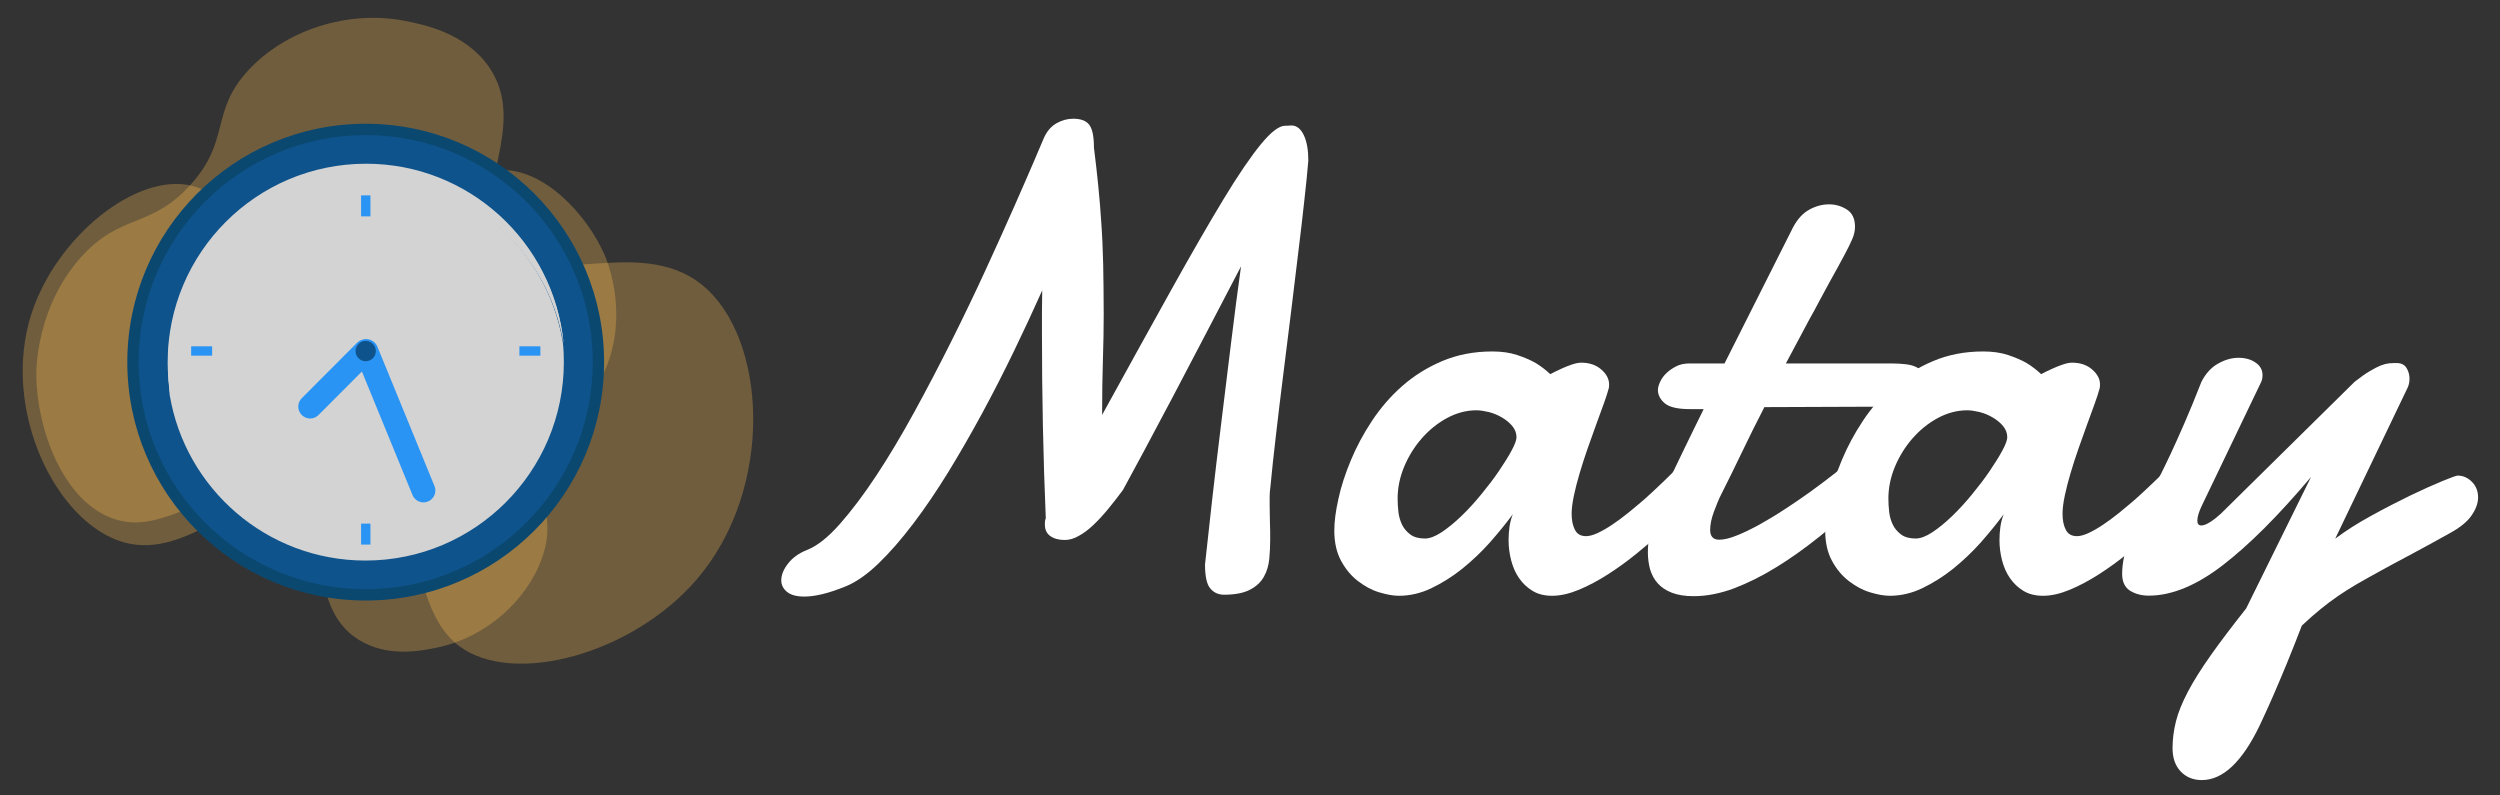 <?xml version="1.0" encoding="utf-8"?>
<!-- Generator: Adobe Illustrator 26.0.1, SVG Export Plug-In . SVG Version: 6.00 Build 0)  -->
<svg version="1.1" id="Laag_1" xmlns="http://www.w3.org/2000/svg" xmlns:xlink="http://www.w3.org/1999/xlink" x="0px" y="0px"
	 viewBox="0 0 1895 602.9" style="enable-background:new 0 0 1895 602.9;" xml:space="preserve">
<rect x="0" y="0" width="1895" height="602.9" fill="#333333" stroke="none"/>
<style type="text/css">
	.st0{display:none;}
	.st1{display:inline;}
	.st2{fill:#1D1D1B;stroke:#000000;stroke-miterlimit:10;}
	.st3{fill:#FDEACB;}
	.st4{fill:#FDDDA7;}
	.st5{fill:#144E73;}
	.st6{fill:#FEEACC;}
	.st7{fill:#FBDCA7;}
	.st8{fill:#F5D8A6;}
	.st9{fill:#10548C;}
	.st10{fill:#D1D1D2;}
	.st11{fill:#3497F1;}
	.st12{fill:#135891;}
	.st13{opacity:0.3;fill:#FFBE55;enable-background:new    ;}
	.st14{fill:#0B4870;}
	.st15{fill:#0E538C;}
	.st16{fill:#D3D3D3;}
	.st17{fill:none;}
	.st18{fill:#2A94F4;}
	.st19{fill:none;stroke:#2A94F4;stroke-width:18;stroke-linecap:round;stroke-miterlimit:10;}
	.st20{enable-background:new    ;}
	.st21{fill:#FFFFFF;}
</style>
<g id="Laag_1_00000043457860883178024040000016016721337473942665_" class="st0">
	<g class="st1">
		<g>
			<path class="st2" d="M1711,447.8c-0.3,0.7,0.4,1.3,1,1c18-9.5,33.6-18,49.4-25.9c8.8-4.4,17.7-8.9,27.1-11.6
				c4.9-1.4,12.9-1,15.7,2c3.5,3.8,6.1,12.7,3.9,16.6c-4.3,7.8-11.1,15.4-18.7,20c-19.8,12.1-40.6,22.6-61,33.8
				c-4.5,2.5-8.9,5-13.3,7.8c-19,11.9-34.5,26.1-41.5,49.1c-5.8,19-15.1,37.2-24.5,54.9c-4.8,9.2-12.3,17.4-20,24.5
				s-17.8,8.8-27.5,3.4c-9.6-5.3-12.2-15-10.2-24.6c2.8-12.9,6.2-26.2,12.2-37.8c7.4-14.2,18.5-26.5,26.6-40.4
				c20.3-34.4,39.6-69.3,59.4-103.9c0.4-0.7-0.5-1.5-1.2-0.9c-4.8,4.2-9.3,8.7-14,13c-17.4,16.1-33.7,33.4-52.5,47.7
				c-11.2,8.5-25.7,13.9-39.5,17.2c-19.6,4.7-26.9-1.8-28-22.2c0-0.6-0.7-0.9-1.2-0.6c-10.1,6.1-19.6,12.5-29.9,17.4
				c-30,14.2-55.7-1.7-55.7-34.8c0-2-0.4-3.5-1.1-7.4c-0.1-0.6-0.9-0.8-1.3-0.4c-3.4,3.8-5.7,6.8-8.5,9.1
				c-14.6,11.8-28.4,25.1-44.5,34.6c-24.6,14.4-63.9,2.3-69.4-37.7c-0.1-0.6-0.7-0.9-1.2-0.5c-12,8.3-23.4,17.7-36.2,24.1
				c-15.3,7.7-31.5,15-48.1,18.4c-26.5,5.4-38.9-4.9-42.1-31.9c-0.1-0.6-0.7-0.9-1.2-0.5c-7.8,5.7-14.9,11.7-22.8,16.1
				c-10.9,6.1-22.1,12.6-34,16c-19.3,5.5-34.3-4.7-38.8-24.3c-1.5-6.8-2-13.8-3.1-23.1c-0.1-0.6-0.9-0.9-1.3-0.4
				c-3.7,4.1-6.4,7.1-9.1,10.1c-16.6,17.7-34,34.5-59.4,38.6c-28.1,4.5-54.6-16.8-52.8-45c3.3-52.3,24.6-95.4,73.3-120
				c25.2-12.7,51.6-13.5,76.6,3.5c2.6,1.8,7.6,0.6,11.5,0.1c7.2-0.8,14.7-3.9,21.5-2.7c11.1,1.9,15,10.4,11.5,21.3
				c-7.4,22.8-15.4,45.4-22.3,68.4c-3,9.9-7.5,23,2.4,29.7c10.4,7.2,19.7-3.7,28.2-9.5c28-18.8,48.2-43.6,57.9-77
				c0.1-0.5-0.2-1-0.7-1c-5.4-0.3-10.9,0.3-15.5-1.5c-5-1.9-11.2-5.5-12.9-9.9c-1.4-3.8,1.7-10.6,4.7-14.5
				c7.2-9.1,18.2-8.9,28.4-7.7c10.3,1.2,15.3-2.9,19.6-12c13-27.4,27.1-54.2,40.6-81.4c5-10,11.7-18.7,23.6-19
				c6.5-0.2,15.5,1.5,19,5.8c3.4,4.2,3.4,13.7,1.2,19.4c-4.9,12.4-12.1,23.8-18.5,35.6c-8.7,16.2-17.4,32.3-27.1,50.2
				c-0.3,0.5,0.1,1.1,0.7,1.1c23.3,0,44.5-0.2,65.7,0.1c7.5,0.1,14.9,1.4,22.4,1.7c4,0.2,8.5,0.3,12.1-1.2
				c26.7-10.9,52.6-13.4,77.7,4.4c2.1,1.5,6.4,0.8,9.4,0.1c4.6-1.1,8.8-3.5,13.4-4.5c11.4-2.5,27.3,8,21.2,23.6
				c-8.7,21.9-15.6,44.5-22.4,67.1c-3,10-7.5,22.9,2.1,29.9c10.3,7.5,19.8-3.3,28.2-9.1c22.3-15.6,41.3-33.9,49.9-60.9
				c3.9-12.3,9.8-24,15.1-35.9c5.3-11.9,14.6-18.4,27.8-18.3c14.6,0.1,19.8,8.4,13.5,21.7c-12.7,26.7-25.6,53.2-38.3,79.8
				c-3.1,6.6-4.8,13.9-7.8,20.6c-0.3,0.7,0.6,1.4,1.2,0.9c6.3-5.4,14.2-9.2,20.2-15c29.5-28.6,58.5-57.6,88.2-86
				c6.7-6.4,14.6-12.3,23.1-16c5.2-2.3,14.8-2.3,18.1,1c3.1,3.1,2.4,12.7,0,18c-13.5,29.7-28,59-42.1,88.4
				C1714.2,441.1,1713,443.6,1711,447.8z M1374.4,361.9c0.3-0.5-0.1-1.1-0.7-1.1c-23.4,0-46.2-0.1-69,0.2c-2.5,0-6.1,2.1-7.1,4.3
				c-11.7,23.6-23.3,47.3-34.2,71.3c-1.9,4.2-0.6,9.9-0.6,15c0,0.4,0.3,0.8,0.8,0.7c5.5-0.2,11.8,1.2,15.9-1.3
				c24-14.3,47.4-29.6,70.9-44.7c1.5-1,2.5-3,3.4-4.7C1360.5,388.8,1367.1,375.9,1374.4,361.9z M1094.1,361.7
				c-0.1,0-0.2-0.1-0.3-0.1c-30.5,1.7-59.7,38.5-55.4,70.7c2.8,21.4,18,28.8,33.5,14c17.7-17,32.3-37.2,47.5-56.6
				c6-7.6,3-15.4-5-19.9C1108,366.3,1100.9,364.3,1094.1,361.7z M1386,424.6L1386,424.6c0.1,1.1,0.6,5.9,1,7
				c3,9.4,6.9,14.7,13.8,19.8c9.4,7.1,19.5-0.4,26-7.5c14.3-15.6,28.2-31.7,40.5-48.9c10.6-14.8,6.6-24.9-11.2-29.4
				c-8.6-2.2-19.1-1.8-27.4,1.2C1406.2,374.9,1385.9,400.4,1386,424.6z"/>
			<path class="st2" d="M784,282.9c-7.7,16.1-14.1,32-22.7,46.7c-23.8,40.7-47.6,81.5-73.4,121c-14.1,21.7-33.7,38.6-60.9,43.8
				c-14.9,2.8-24.4,0.7-27-7.3c-2.6-7.9,4.6-16.8,15.1-24.3c12.6-9,25.6-18.7,35.1-30.8c35-44.1,59.2-94.8,83.3-145.2
				c18.2-38,34.8-76.6,51.9-115.1c4.2-9.4,10.2-15.7,20.9-16.7c11.3-1,16.1,5.3,16.6,15.3c2.4,51.1,4.5,102.3,6.6,153.4
				c0.5,12.1,0.1,24.3,0.1,38.5c2.8-4.7,5-8.1,7-11.6c27.7-48.6,55-97.4,83.2-145.7c7.7-13.2,17-25.7,27.2-37.1
				c4.2-4.7,13.8-8.4,19.3-6.8c4.4,1.2,9.2,11.3,8.8,17.1c-1.6,28.7-4.8,57.3-7.7,85.9c-6.5,65-20,129.3-18.6,195.1
				c0.5,23.4-8.9,33.5-28.2,34.7c-12.9,0.8-19-3.8-18.3-16.9c1-20.4,3.4-40.8,5.8-61.1c5.8-48.9,11.9-97.7,16.1-147.4
				c-1.8,3.1-3.6,6.1-5.3,9.3c-23.8,44.9-47.1,90-71.6,134.4c-6.7,12.2-16.8,22.7-26.2,33.2c-3.7,4.2-9.5,7.3-14.9,9.1
				c-10.9,3.6-18-2.6-18.2-14.1c-0.7-51.6-1.6-103.3-2.4-154.9C785.4,285.1,784.9,284.5,784,282.9z"/>
			<path class="st3" d="M397.3,192.8c21.4,1,34.9,15,47.8,29.4c6.5,7.3,12.4,15.6,16.1,24.5c3.4,8.2,8.1,10,16.1,10
				c26.5-0.1,51.1,5.9,68.4,28c13.7,17.4,20.1,38,23.3,59.7c0.4,3,1.3,6,2,9c0,11.1,0,22.2,0,33.3c-6.8,22.4-10.6,46.2-20.9,66.8
				c-25.6,51.5-70.5,78.2-125.9,89.4c-17.1,3.5-33.7,2.9-49.9-3.1c-5.4-2-9.7-7-14.5-10.6c4.2-2.2,8.5-4.2,12.5-6.7
				c29.5-19.2,51.5-43,49.6-81.2c19.7-24.7,34.1-52,39.2-83.5c1.5-9.2,2.2-18.5,3.3-27.7c9.9-17.3,9.4-36.2,5.9-54.5
				c-3.1-15.8-8.4-11.4-20.9-16.3C437,233.1,419.1,211.5,397.3,192.8z"/>
			<path class="st3" d="M168.3,202c8-19.1,16-38.1,23.9-57.2c12.3-29.5,36.4-45.6,65.2-55.8c32.5-11.5,64.5-8.6,95.5,5.5
				c29.5,13.5,43,39.3,38.4,71.2c-1,7-1.8,14-2.8,21c-36.4-22.3-75.4-32.7-118.3-27.1c-37.2,4.8-68.7,21.2-96.7,45.4
				C171.8,203.9,170,203,168.3,202z"/>
			<path class="st4" d="M168.3,202c1.8,1,3.5,2,5.3,2.9c-2.1,2.3-4.1,4.7-6.2,7c-30.3,33-46.1,71.7-46.4,116.6
				c-0.3,40.5,13.6,76.1,37.6,108.2c-3.4,1-6.8,2-10.2,3.1c-26.3,8.6-49.2,2.8-65.3-19.1c-23.7-32.1-33.2-68.4-24.4-107.9
				c9.4-42.3,32.2-73.7,75.1-88.4c11.3-3.9,23-8.9,27.9-21.7C163.8,202.5,166,202.2,168.3,202z"/>
			<path class="st5" d="M158.5,436.7c-24-32.1-37.9-67.6-37.6-108.2c0.4-44.9,16.2-83.6,46.4-116.6c2.1-2.3,4.1-4.7,6.2-7
				c27.9-24.2,59.5-40.6,96.7-45.4c42.9-5.5,81.9,4.8,118.3,27.1c3.1,2.2,6.3,4.4,9.4,6.5c21.8,18.6,38.4,36.6,51.9,66.4
				c13.5,50.2,6.3,23.2,14.4,70.4c-1.1,9.2-1.1,18.9-2.6,28.1c-5.1,31.5-19.4,58.8-39.2,83.5c-23.9,25.4-52.2,43.5-85.9,53.1
				c-23.6,1.3-47.2,2.6-70.8,3.8c-36.2-6.8-67.7-22.8-94.7-47.8C166.9,446.1,162.7,441.4,158.5,436.7z M291.2,491.1
				c89.3,2.7,162.6-72,164.7-157.6c2.3-94.3-75.4-165.1-158-167c-91.2-2.1-168.5,67.3-168.9,162.1
				C128.6,419.6,201.1,491.1,291.2,491.1z"/>
			<path class="st6" d="M158.5,436.7c4.2,4.7,8.4,9.3,12.6,14c-15.6,5.3-30.7,12.4-48.1,8.4c-26.4-6.1-43.1-23.9-56.1-45.7
				c-43.5-73.1-19.2-162.6,56-202.9c11.1-6,25.7-5.4,38.7-7.9c-4.9,12.9-16.6,17.8-27.9,21.7C90.9,239,68,270.4,58.6,312.7
				c-8.8,39.5,0.7,75.8,24.4,107.9c16.1,21.9,39.1,27.7,65.3,19.1C151.7,438.7,155.2,437.8,158.5,436.7z"/>
			<path class="st7" d="M336.6,494.7c33.7-9.5,62-27.7,85.9-53.1c1.9,38.3-20.1,62.1-49.6,81.2c-4,2.6-8.3,4.5-12.5,6.7
				c-2.3-0.1-4.5-0.2-6.8-0.3C348,517.7,342.3,506.2,336.6,494.7z"/>
			<path class="st3" d="M336.6,494.7c5.7,11.5,11.4,23.1,17,34.6c-31.3,14.9-77.2,8.3-87.8-30.7C289.4,497.2,313,496,336.6,494.7z"
				/>
			<path class="st8" d="M464.2,330c-7.3-47.5-8.1-47.1-14.4-70.8c13.8,4.1,17.9,2.5,20.3,15.1C471.3,281,477.5,310.8,464.2,330z"/>
			<path class="st9" d="M291.2,491.1c-90.1,0-162.6-71.5-162.2-162.5c0.4-94.8,77.7-164.2,168.9-162.1c82.6,1.9,160.2,72.7,158,167
				C453.8,419.1,380.5,493.8,291.2,491.1z M434.9,327c2.7-67.7-55.7-140-142.2-140.2c-79.7-0.2-143.6,64.8-143,144
				c0.6,77.6,64.9,140.9,142.8,140.6C372.3,471.1,435.5,407,434.9,327z"/>
			<path class="st10" d="M434.9,327c0.6,80-62.6,144.1-142.4,144.4c-77.9,0.3-142.2-63-142.8-140.6c-0.6-79.2,63.3-144.2,143-144
				C379.2,186.9,437.6,259.3,434.9,327z M299.9,324.5c-2.1-3.6-4.1-7.1-6.2-10.7c-3.1,2.7-6.2,5.4-9.3,8.1
				c-10.8,10.4-21.8,20.5-32.2,31.3c-2.4,2.5-2.6,7.2-3.8,10.9c4-1,9.2-0.8,11.8-3.3c9.7-9.7,18.5-20.2,29.3-32.2
				c3.7,8.4,5.6,12.6,7.3,16.9c10.2,24.7,20.2,49.5,30.8,74.1c1.2,2.8,5.4,4.3,8.3,6.5c0.8-3.4,3.1-7.4,2-10
				C325.5,385.4,312.6,355,299.9,324.5z"/>
			<path class="st11" d="M299.9,324.5c12.7,30.5,25.6,60.9,38,91.5c1.1,2.6-1.3,6.7-2,10c-2.8-2.1-7.1-3.7-8.3-6.5
				c-10.6-24.6-20.6-49.4-30.8-74.1c-1.8-4.3-3.7-8.5-7.3-16.9c-10.8,12.1-19.6,22.6-29.3,32.2c-2.5,2.5-7.8,2.3-11.8,3.3
				c1.2-3.7,1.4-8.3,3.8-10.9c10.4-10.8,21.4-20.9,32.2-31.3C288.4,329.5,293.8,329.5,299.9,324.5z"/>
			<path class="st12" d="M299.9,324.5c-6.1,5-11.4,5-15.5-2.5c3.1-2.7,6.2-5.4,9.3-8.1C295.8,317.4,297.8,321,299.9,324.5z"/>
		</g>
	</g>
</g>
<g id="Laag_2_00000029758141052788177690000008045276171790884240_">
	<g>
		<g id="design_00000108996114019328258770000011579484757482165687_">
			<path class="st13" d="M188.2,53.3c-29.3,31.8-13,52.7-43.9,86.9c-30.2,33.3-53,21.2-83.2,55.1c-33.6,37.8-33.7,84.8-33.6,89.7
				c0.5,39.6,19.9,95.1,58.8,108.3c40.4,13.7,68.6-29.1,152.3-26.1c18,0.6,27.1,0.9,37.4,5.6c48.6,22.1,34.4,88.6,71.9,116.8
				c41.3,31.1,132,5.9,180.3-50.5c59.4-69.2,53.3-183.5,3.8-223.3c-49.1-39.4-123.7,7.9-152.3-31.8c-25.4-35.3,22.5-88.2-9.3-133.6
				c-18-25.6-49.4-31.8-63.5-34.6C263.7,7.4,216.5,22.7,188.2,53.3z"/>
			<path class="st13" d="M410.8,423.1c12.1-34-7.3-44.7,5.2-81c12.3-35.5,33.7-33.6,45.7-69.5c13.4-40-1.9-76.1-3.6-79.8
				c-13.3-30.2-46.4-66.4-80.6-63.8c-35.4,2.7-43.1,44.8-108.2,69.9c-14,5.4-21.1,8.2-30.5,7.9c-44.5-1-55.5-56.6-93.4-66
				c-41.8-10.3-103.1,38.7-121.8,97.8C0.7,311.2,42.8,396.8,93.9,411.1c50.5,14.1,92.3-46.6,127.2-25.5c31,18.7,11.6,75.1,50.9,99.4
				c22.2,13.8,48.3,8.2,60,5.7C367.9,483.1,399.1,455.8,410.8,423.1z"/>
		</g>
		<g id="clock_00000149368897714872667150000018184530518988534938_">
			<g>
				<circle class="st14" cx="277.2" cy="274.5" r="180.7"/>
				<circle class="st15" cx="277.2" cy="274.5" r="172.1"/>
				<path class="st16" d="M427.4,274.5c0,83-67.3,150.4-150.4,150.4c-74.7,0-136.6-54.4-148.4-125.7c-0.5-4.9-0.8-9.9-0.8-15.1
					c0-83,67.3-150.4,150.4-150.4c74.7,0,136.6,54.4,148.4,125.7C427.2,264.4,427.4,269.4,427.4,274.5z"/>
				<path class="st16" d="M427.3,260.7C415.6,189.4,353.6,135,278.9,135c-83,0-150.4,67.3-150.4,150.4c0,5.1,0.3,10.1,0.8,15.1
					c-1.3-8-2-16.3-2-24.7c0-83,67.3-150.4,150.4-150.4C355.6,125.3,419.7,184.7,427.3,260.7z"/>
				<path class="st16" d="M427.1,259.4c-11.7-71.3-73.7-125.7-148.4-125.7c-83,0-150.4,67.3-150.4,150.4c0,5.1,0.3,10.1,0.8,15.1
					c-1.3-8-2-16.3-2-24.7c0-83,67.3-150.4,150.4-150.4C355.4,124.1,419.5,183.5,427.1,259.4z"/>
				<g>
					<g>
						<line class="st17" x1="277.2" y1="148.1" x2="277.2" y2="163.9"/>
						<rect x="273.7" y="148.1" class="st18" width="7.1" height="15.9"/>
					</g>
					<g>
						<line class="st17" x1="277.2" y1="396.9" x2="277.2" y2="412.8"/>
						<rect x="273.7" y="396.9" class="st18" width="7.1" height="15.9"/>
					</g>
				</g>
				<g>
					<g>
						<line class="st17" x1="144.9" y1="266.1" x2="160.8" y2="266.1"/>
						<rect x="144.9" y="262.5" class="st18" width="15.9" height="7.1"/>
					</g>
					<g>
						<line class="st17" x1="393.7" y1="266.1" x2="409.6" y2="266.1"/>
						<rect x="393.7" y="262.5" class="st18" width="15.9" height="7.1"/>
					</g>
				</g>
			</g>
		</g>
		<g id="arrows_00000056424851156583784840000000150936294064394174_">
			<line class="st19" x1="276.9" y1="266.3" x2="235.1" y2="308.2"/>
			<line class="st19" x1="277.7" y1="266.1" x2="321" y2="371.8"/>
			<circle class="st15" cx="277.2" cy="266.1" r="7.7"/>
		</g>
	</g>
</g>
<g id="Laag_3">
	<g class="st20">
		<path class="st21" d="M913.4,427.9c1.5-14.1,3.3-30.4,5.4-49c2.1-18.5,4.4-37.9,6.9-58.2c2.5-20.3,5-40.6,7.5-61.2
			c2.5-20.5,5-39.7,7.5-57.6c-8.7,16.7-17.5,33.6-26.3,50.4c-8.9,16.9-17.3,32.9-25.2,48.1c-8,15.2-15.3,28.9-21.9,41.2
			s-12,22.2-16.1,29.8c-3.8,5.1-7.5,9.9-11.3,14.5c-3.8,4.6-7.5,8.6-11.2,12.1s-7.3,6.2-11,8.2c-3.6,2.1-7.1,3.1-10.6,3.1
			c-4.6,0-8.2-1-11-3s-4.1-4.9-4.1-8.9c0-0.8,0-1.6,0.1-2.3c0.1-0.7,0.3-1.5,0.6-2.3c-1-23.3-1.7-46.8-2.2-70.5
			c-0.5-23.7-0.7-47-0.7-70c0-5.4,0-10.8,0-16.2c0-5.4,0.1-10.7,0.2-16c-6.6,14.8-13.7,30.1-21.4,46c-7.7,15.9-15.7,31.6-24.1,47.1
			c-8.4,15.5-17,30.4-25.8,44.8c-8.9,14.4-17.7,27.4-26.6,39.1c-8.9,11.7-17.6,21.7-26.2,30c-8.6,8.3-16.9,14.1-24.7,17.3
			c-6.9,2.8-12.9,4.8-18,6c-5.1,1.2-9.6,1.8-13.5,1.8c-5.9,0-10.3-1.2-13.2-3.6c-2.9-2.4-4.3-5.3-4.3-8.7c0-4.1,1.7-8.4,5.2-12.8
			c3.4-4.4,8.3-7.9,14.5-10.3c7.5-3,15.8-9.5,24.7-19.6c8.9-10.1,18.2-22.4,27.7-36.8c9.5-14.4,19.1-30.5,28.8-48.2
			c9.7-17.7,19.1-35.7,28.2-53.9c9.1-18.2,17.7-36.1,25.7-53.5c8-17.5,15.2-33.3,21.4-47.4c6.2-14.1,11.4-25.9,15.4-35.3
			c4-9.4,6.5-15.3,7.5-17.6c2.3-5.1,5.5-8.8,9.6-11.1c4.1-2.3,8.3-3.4,12.6-3.4c5.9,0,10,1.6,12.3,4.8c2.3,3.2,3.4,8.9,3.4,17.1
			c1.3,10.3,2.4,20.1,3.3,29.2c0.9,9.1,1.7,18.5,2.3,28.1c0.7,9.6,1.1,19.9,1.4,31c0.2,11.1,0.4,23.8,0.4,38.3
			c0,10.3-0.2,21.7-0.6,34.2c-0.4,12.5-0.6,26.4-0.6,41.8c19.7-35.8,37.1-67.3,52.3-94.6c15.2-27.3,28.4-50.2,39.6-68.7
			c11.2-18.5,20.7-32.4,28.4-41.8c7.7-9.4,13.9-14.1,18.5-14.1h1.7c0.5,0,1,0,1.5-0.1c0.5-0.1,1-0.1,1.5-0.1c3.9,0,7.1,2.5,9.4,7.4
			c2.3,4.9,3.4,11.3,3.4,19.2c-0.7,8-1.6,18-3,30c-1.3,12-2.8,25.1-4.6,39.5c-1.7,14.4-3.6,29.5-5.5,45.4c-2,15.9-3.9,31.7-5.9,47.4
			c-2,15.7-3.8,30.9-5.5,45.6s-3.2,28.1-4.3,40.1c-0.3,2.1-0.5,4.3-0.5,6.5s0,4.5,0,6.8c0,4.3,0.1,8.6,0.2,12.9
			c0.2,4.3,0.2,8.7,0.2,12.9c0,4.9-0.2,9.9-0.7,14.9c-0.5,5-1.8,9.5-4.1,13.5c-2.2,4-5.7,7.3-10.5,9.8c-4.8,2.5-11.3,3.8-19.7,3.8
			c-4.4,0-8-1.7-10.6-5C914.7,442.7,913.4,436.6,913.4,427.9z"/>
		<path class="st21" d="M1289.7,374.5c-3,2.8-6.9,6.6-11.8,11.6c-4.9,4.9-10.5,10.3-16.9,16c-6.3,5.7-13,11.5-20.2,17.3
			c-7.1,5.8-14.4,11.1-21.9,15.9c-7.5,4.8-14.8,8.7-22,11.7c-7.2,3-14,4.6-20.4,4.6c-5.7,0-10.7-1.2-14.8-3.7
			c-4.1-2.5-7.5-5.7-10.2-9.6c-2.7-3.9-4.7-8.4-6-13.4c-1.3-5-2-10.1-2-15.4c0-3.4,0.2-6.8,0.7-10.2c0.5-3.4,1.3-6.5,2.5-9.5
			c-5.1,6.9-10.9,14-17.3,21.3c-6.5,7.3-13.5,13.9-20.9,19.9c-7.5,6-15.3,10.9-23.4,14.8c-8.1,3.9-16.4,5.8-24.7,5.8
			c-4.3,0-9.2-0.9-14.9-2.6s-11-4.6-16.1-8.5c-5.1-3.9-9.4-9-12.8-15.3c-3.4-6.2-5.2-13.9-5.2-22.9c0-6.7,1-14.8,3.1-24.1
			c2-9.4,5.2-19.1,9.4-29.2c4.2-10.1,9.5-20.1,16-29.9c6.5-9.8,14.1-18.7,23-26.5c8.9-7.8,18.9-14.1,30.3-18.9
			c11.3-4.8,24-7.3,37.9-7.3c7.2,0,13.5,0.9,18.9,2.7c5.4,1.8,10,3.8,13.8,5.9c4.3,2.6,8,5.5,11.3,8.6c2.8-1.5,5.7-2.9,8.6-4.2
			c2.5-1.1,5-2.2,7.8-3.1c2.7-0.9,5-1.4,7-1.4c6.2,0,11.3,1.7,15.3,5.2c3.9,3.4,5.9,7.2,5.9,11.3c0,1.1-0.1,2.1-0.2,2.7
			c-0.8,3.1-2.1,7.1-3.8,11.8c-1.7,4.8-3.7,10.1-5.8,15.9c-2.1,5.8-4.3,11.9-6.5,18.2c-2.2,6.3-4.2,12.5-6,18.6
			c-1.8,6.1-3.3,11.8-4.4,17.1c-1.1,5.3-1.7,9.9-1.7,13.7c0,4.9,0.8,9,2.5,12.2c1.6,3.2,4.4,4.8,8.4,4.8c2.5,0,5.4-0.8,8.7-2.3
			c3.4-1.6,7-3.6,11-6.3c3.9-2.6,8-5.6,12.2-9c4.2-3.4,8.2-6.8,12.2-10.2c9.2-8.2,18.9-17.6,29.3-28.1c2.6-2.1,5.2-3.2,7.6-3.2
			c3.3,0,6,1.6,8.2,4.8s3.3,6.8,3.3,10.7C1294.4,367.6,1292.8,371.4,1289.7,374.5z M1119.2,311c-7.7,0-15.2,2-22.4,5.9
			c-7.2,3.9-13.6,9.1-19.2,15.5c-5.6,6.4-10,13.6-13.3,21.5c-3.3,8-4.9,16-4.9,24c0,3.3,0.2,6.7,0.6,10.2c0.4,3.5,1.4,6.8,2.8,9.7
			s3.6,5.4,6.3,7.4s6.4,3,11,3c3.6,0,7.8-1.6,12.7-4.8c4.8-3.2,9.8-7.3,15-12.3c5.2-5,10.2-10.5,15.1-16.5c4.9-6,9.4-11.8,13.3-17.6
			c3.9-5.7,7.1-10.9,9.6-15.5c2.5-4.6,3.7-8,3.7-10.1c0-3.1-1.1-5.9-3.2-8.5c-2.1-2.5-4.8-4.7-7.9-6.5c-3.1-1.8-6.4-3.2-10-4.1
			C1124.9,311.5,1121.8,311,1119.2,311z"/>
		<path class="st21" d="M1337.4,308.6c-6.1,11.8-11.8,23.3-17.2,34.6c-5.4,11.2-10.5,21.6-15.3,31.1c-2,3.9-3.9,8.5-5.8,13.7
			c-1.9,5.2-2.8,9.7-2.8,13.7c0,2.3,0.5,4.1,1.6,5.4c1.1,1.3,2.8,2,5.3,2c3.4,0,7.8-1,13-3.1c5.2-2,10.9-4.8,17-8.1
			c6.1-3.4,12.5-7.2,19.2-11.6c6.7-4.3,13.3-8.9,19.8-13.5c6.5-4.7,12.7-9.4,18.6-14c5.9-4.7,11.2-9,15.8-12.9
			c2.6-1.8,5.1-2.7,7.4-2.7c2.8,0,5.1,1.2,6.9,3.7c1.8,2.5,2.7,5.6,2.7,9.4c0,3.8-0.9,7.6-2.7,11.6c-1.8,3.9-5.1,7.8-9.8,11.6
			c-10.7,9.7-21.5,18.9-32.4,27.6c-10.9,8.7-21.7,16.4-32.5,23c-10.7,6.6-21.4,11.9-31.9,15.9c-10.5,3.9-20.7,5.9-30.5,5.9
			c-6.6,0-12.1-0.9-16.5-2.6s-8-4.1-10.7-7.1c-2.7-3-4.6-6.6-5.8-10.6c-1.1-4-1.7-8.3-1.7-12.9c0-8.2,1.4-16.7,4.2-25.6
			c2.8-8.9,5.9-16.8,9.4-23.9c4.9-10.2,9.8-20.3,14.6-30.3c4.8-10,9.6-19.6,14.1-28.8h-10.6c-9.2,0-15.5-1.5-18.9-4.4
			s-5.2-6.3-5.2-10.1c0-1.6,0.5-3.6,1.6-6c1.1-2.4,2.6-4.6,4.7-6.6c2-2,4.6-3.8,7.5-5.3s6.3-2.2,10.1-2.2h26.6l51.9-103.1
			c3.3-6.2,7.3-10.7,12.2-13.4c4.8-2.7,9.9-4.1,15.1-4.1c4.9,0,9.4,1.3,13.5,3.9c4.1,2.6,6.2,7,6.2,13c0,3.1-0.7,6.3-2.1,9.5
			c-1.4,3.2-3.2,6.9-5.5,11.2c-1.5,2.8-3.3,6.1-5.4,10c-2.1,3.9-4.4,8-6.8,12.3c-2.4,4.3-4.8,8.9-7.4,13.7c-2.5,4.8-5,9.4-7.5,13.8
			c-5.6,10.5-11.5,21.6-17.7,33.2h80.2c3.9,0,7.5,0.2,10.8,0.6c3.3,0.4,6.1,1.2,8.5,2.5c2.4,1.2,4.2,2.9,5.5,5c1.3,2.1,2,5,2,8.6
			c0,1.8-0.3,3.6-0.9,5.4c-0.6,1.8-1.6,3.4-3.2,4.9c-1.6,1.5-3.7,2.7-6.4,3.7s-6.2,1.6-10.5,2L1337.4,308.6z"/>
		<path class="st21" d="M1661.8,374.5c-3,2.8-6.9,6.6-11.8,11.6c-4.9,4.9-10.5,10.3-16.9,16c-6.3,5.7-13,11.5-20.2,17.3
			c-7.1,5.8-14.4,11.1-21.9,15.9c-7.5,4.8-14.8,8.7-22,11.7c-7.2,3-14,4.6-20.4,4.6c-5.7,0-10.7-1.2-14.8-3.7
			c-4.1-2.5-7.5-5.7-10.2-9.6s-4.7-8.4-6-13.4c-1.3-5-2-10.1-2-15.4c0-3.4,0.2-6.8,0.7-10.2c0.5-3.4,1.3-6.5,2.5-9.5
			c-5.1,6.9-10.9,14-17.3,21.3c-6.5,7.3-13.5,13.9-20.9,19.9c-7.5,6-15.3,10.9-23.4,14.8c-8.1,3.9-16.4,5.8-24.7,5.8
			c-4.3,0-9.2-0.9-14.9-2.6s-11-4.6-16.1-8.5c-5.1-3.9-9.4-9-12.8-15.3c-3.4-6.2-5.2-13.9-5.2-22.9c0-6.7,1-14.8,3.1-24.1
			c2-9.4,5.2-19.1,9.4-29.2s9.5-20.1,16-29.9c6.5-9.8,14.2-18.7,23-26.5c8.9-7.8,18.9-14.1,30.3-18.9c11.3-4.8,24-7.3,37.9-7.3
			c7.2,0,13.5,0.9,18.9,2.7c5.4,1.8,10,3.8,13.8,5.9c4.3,2.6,8,5.5,11.3,8.6c2.8-1.5,5.7-2.9,8.6-4.2c2.5-1.1,5-2.2,7.8-3.1
			c2.7-0.9,5-1.4,7-1.4c6.2,0,11.3,1.7,15.3,5.2s5.9,7.2,5.9,11.3c0,1.1-0.1,2.1-0.2,2.7c-0.8,3.1-2.1,7.1-3.8,11.8
			c-1.7,4.8-3.7,10.1-5.8,15.9c-2.1,5.8-4.3,11.9-6.5,18.2c-2.2,6.3-4.2,12.5-6,18.6c-1.8,6.1-3.3,11.8-4.4,17.1
			c-1.1,5.3-1.7,9.9-1.7,13.7c0,4.9,0.8,9,2.5,12.2c1.6,3.2,4.4,4.8,8.4,4.8c2.5,0,5.4-0.8,8.7-2.3c3.4-1.6,7-3.6,11-6.3
			c3.9-2.6,8-5.6,12.2-9c4.2-3.4,8.2-6.8,12.2-10.2c9.2-8.2,18.9-17.6,29.3-28.1c2.6-2.1,5.2-3.2,7.6-3.2c3.3,0,6,1.6,8.2,4.8
			s3.3,6.8,3.3,10.7C1666.5,367.6,1664.9,371.4,1661.8,374.5z M1491.2,311c-7.7,0-15.2,2-22.4,5.9c-7.2,3.9-13.6,9.1-19.2,15.5
			c-5.6,6.4-10,13.6-13.3,21.5c-3.3,8-4.9,16-4.9,24c0,3.3,0.2,6.7,0.6,10.2c0.4,3.5,1.4,6.8,2.8,9.7s3.6,5.4,6.3,7.4
			c2.7,2,6.4,3,11,3c3.6,0,7.8-1.6,12.7-4.8c4.8-3.2,9.8-7.3,15-12.3c5.2-5,10.2-10.5,15.1-16.5c4.9-6,9.4-11.8,13.3-17.6
			c3.9-5.7,7.1-10.9,9.6-15.5c2.5-4.6,3.7-8,3.7-10.1c0-3.1-1.1-5.9-3.2-8.5c-2.1-2.5-4.8-4.7-7.9-6.5c-3.1-1.8-6.4-3.2-10-4.1
			C1496.9,311.5,1493.9,311,1491.2,311z"/>
		<path class="st21" d="M1784.8,289.4c4.6-3.6,8.5-6.4,11.7-8.2c3.2-1.9,5.9-3.3,8.2-4.2c2.3-0.9,4.4-1.4,6.3-1.6
			c1.9-0.2,3.8-0.2,5.8-0.2c3.4,0,5.9,1.3,7.4,3.8c1.5,2.5,2.2,5.2,2.2,8c0,2.3-0.4,4.4-1.2,6.4l-55.1,114.9
			c7.9-5.9,16.9-11.7,27.2-17.3c10.3-5.7,20.1-10.7,29.5-15.3c9.4-4.5,17.6-8.2,24.4-11c6.8-2.8,10.7-4.2,11.7-4.2
			c4.1,0,7.7,1.6,10.8,4.7c3.1,3.1,4.7,7.1,4.7,11.8c0,4.3-1.6,8.8-4.8,13.5c-3.2,4.8-8.8,9.4-16.9,13.8
			c-11.5,6.4-21.5,11.9-30,16.4c-8.5,4.5-16.1,8.6-22.6,12.2c-6.6,3.6-12.4,6.9-17.5,9.8c-5.1,3-9.9,6-14.4,9.1
			c-4.5,3.1-8.9,6.4-13.3,10c-4.3,3.5-9.1,7.7-14.1,12.4c-3.8,9.8-7.5,19.3-11.2,28.3c-3.7,9-7.1,17-10.1,23.9
			c-3,6.9-5.5,12.5-7.5,16.7c-2,4.3-3,6.6-3.2,6.9c-13.3,27.6-27.9,41.3-43.8,41.3c-6.6,0-11.9-2.2-16-6.5
			c-4.1-4.3-6.2-10.2-6.2-17.6c0-6.9,0.9-13.7,2.6-20.5c1.7-6.8,4.8-14.3,9.1-22.5c4.3-8.2,10.1-17.3,17.2-27.4
			c7.1-10.1,16.1-21.9,26.9-35.6l49.2-99.7c-24.6,29.2-46.9,51.5-66.9,66.9c-20,15.4-38.7,23.1-56.1,23.1c-5.6,0-10.3-1.3-14.3-3.8
			c-3.9-2.5-5.9-6.8-5.9-12.7c0-8.2,2-17.5,5.9-27.8c2.3-5.6,4.6-10.7,6.9-15.4c2.3-4.7,4.7-9.4,7.1-14c2.5-4.7,5-9.7,7.8-15.1
			c2.7-5.4,5.7-11.5,8.9-18.3c3.2-6.8,6.7-14.7,10.6-23.6c3.9-8.9,8.2-19.4,12.9-31.4c3.3-6.4,7.5-11,12.8-13.9
			c5.2-2.9,10.3-4.3,15.3-4.3c5.1,0,9.4,1.2,12.9,3.6c3.5,2.4,5.3,5.5,5.3,9.5c0,2-0.3,3.7-1,5.2l-45,93.8
			c-2.3,4.8-3.4,8.5-3.4,11.3c0,2.5,1,3.7,3,3.7c1.8,0,4.1-0.9,6.9-2.7c2.8-1.8,5.4-3.9,7.9-6.2L1784.8,289.4z"/>
	</g>
</g>
</svg>
